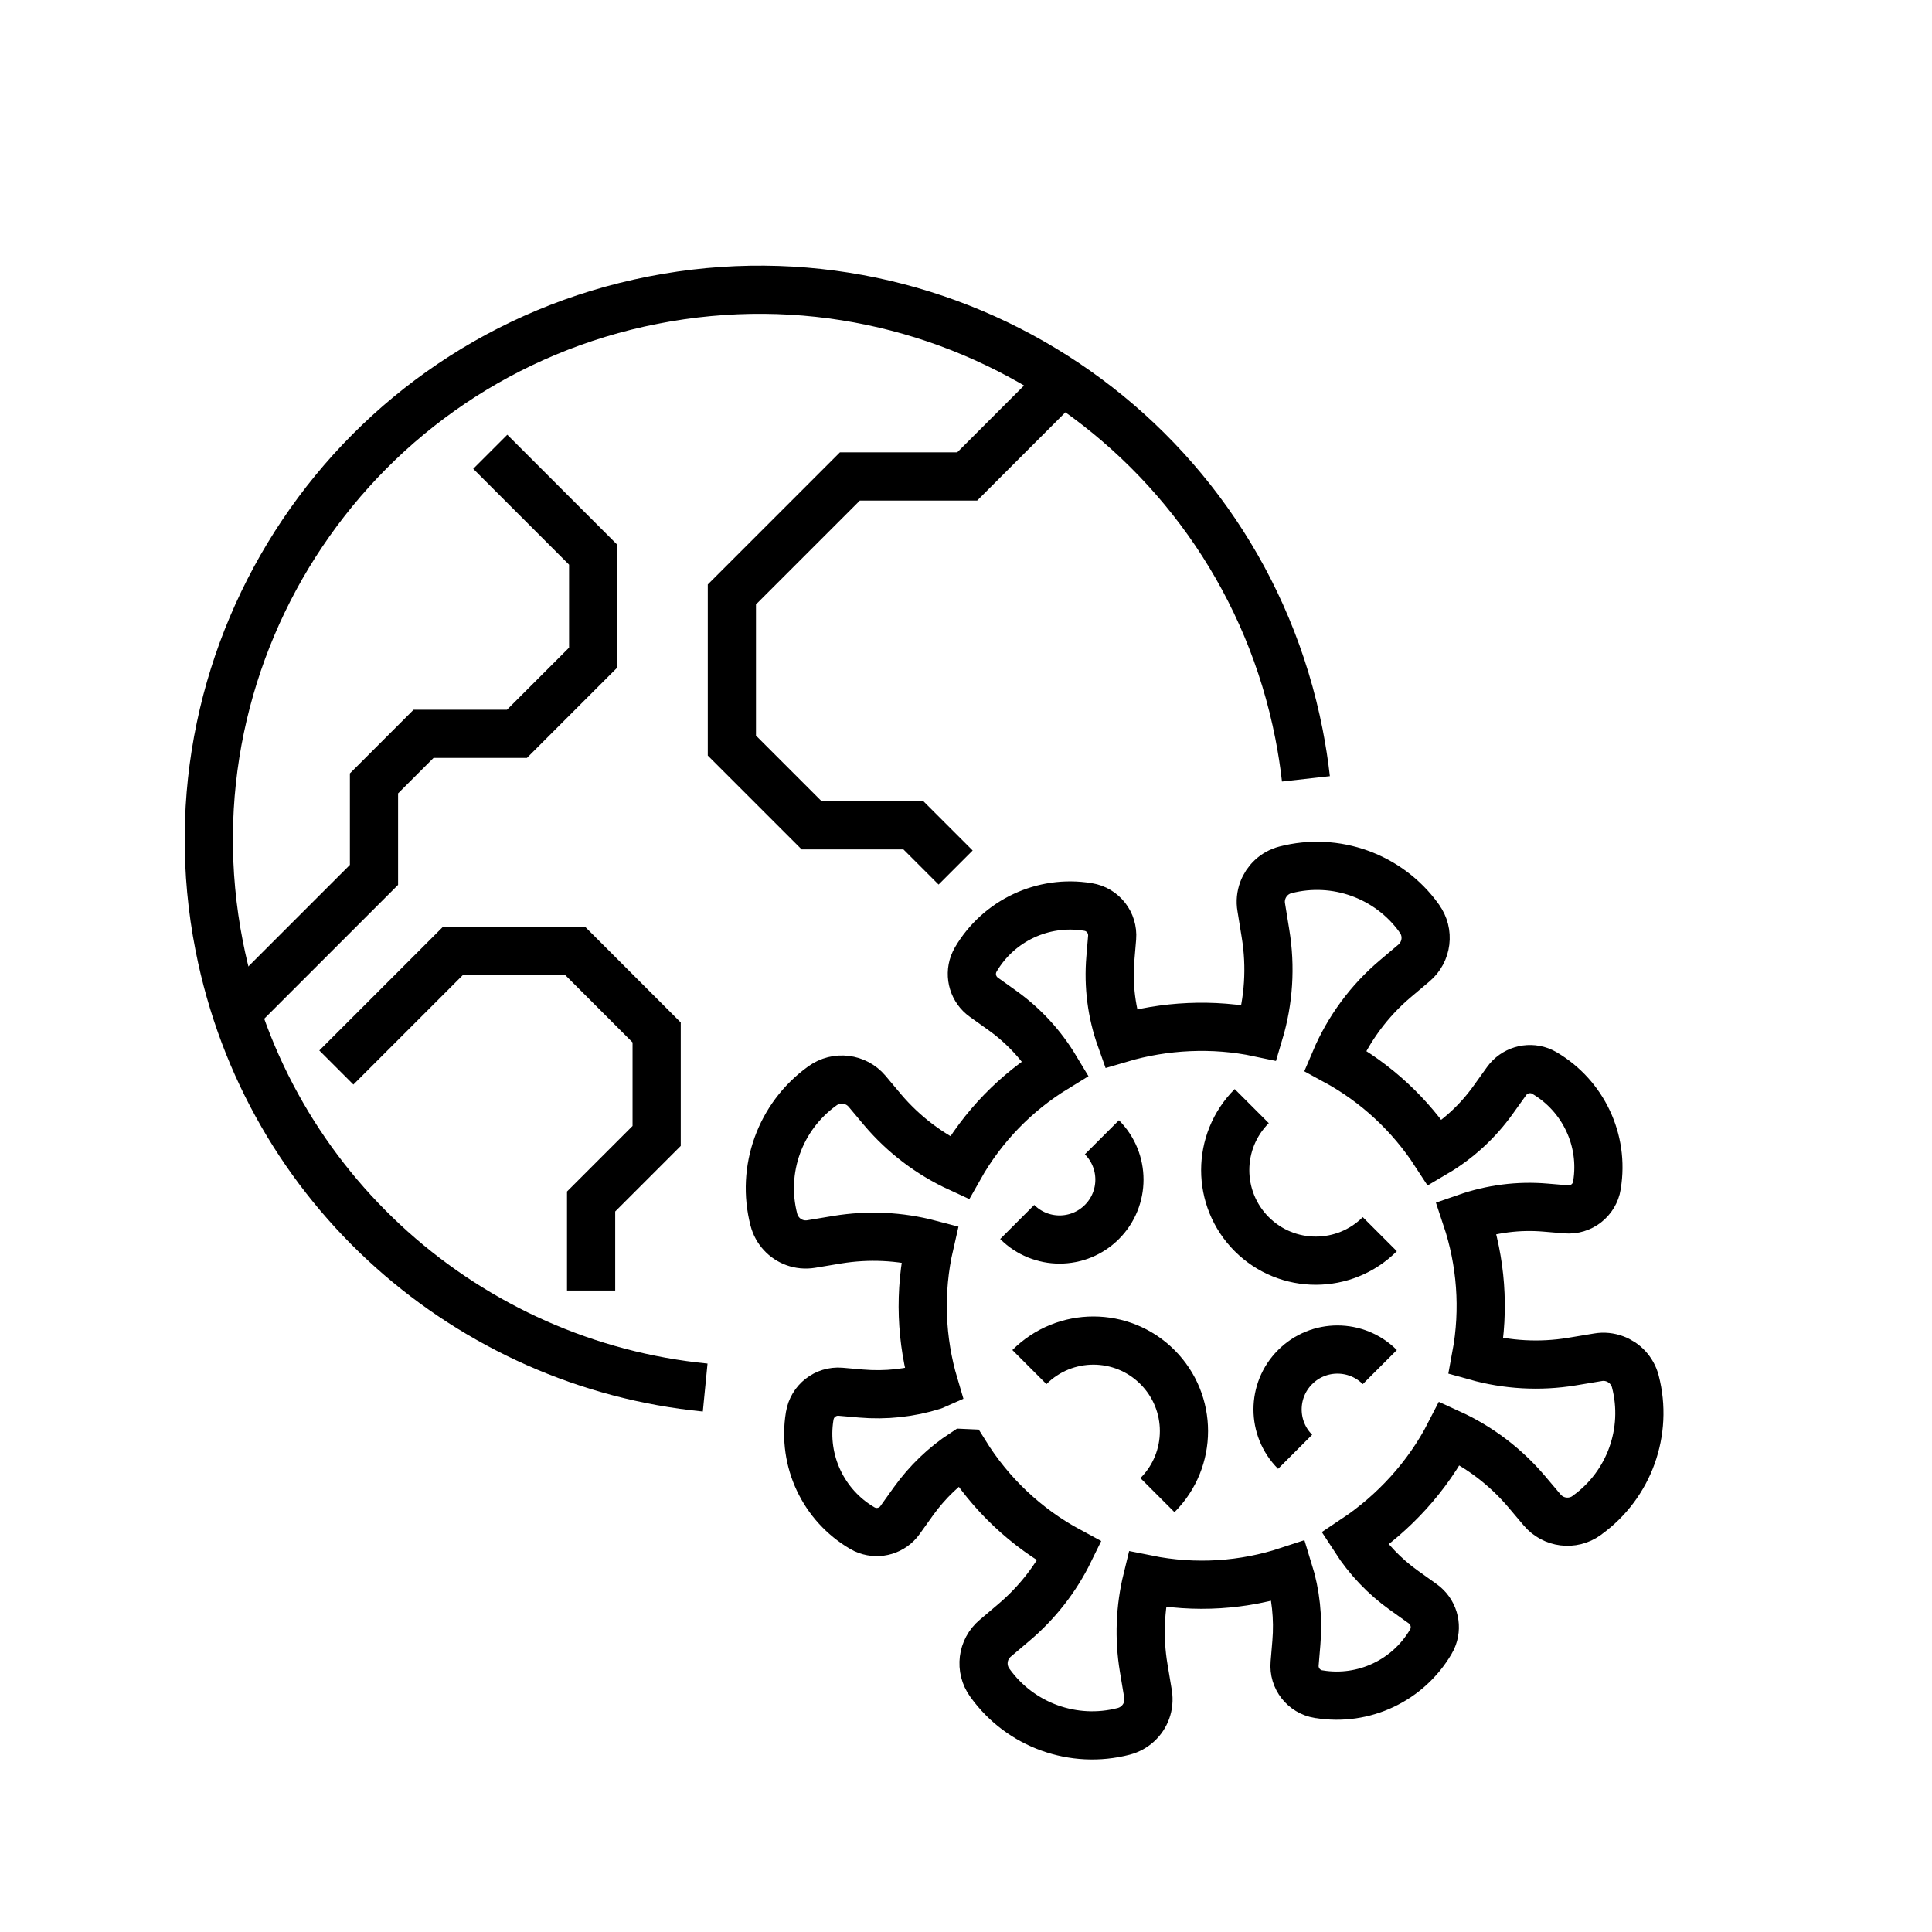 <?xml version="1.0" encoding="utf-8"?>
<!-- Generator: Adobe Illustrator 24.3.0, SVG Export Plug-In . SVG Version: 6.00 Build 0)  -->
<svg version="1.1" id="Laag_1" xmlns="http://www.w3.org/2000/svg" xmlns:xlink="http://www.w3.org/1999/xlink" x="0px" y="0px"
	 viewBox="0 0 1024 1024" style="enable-background:new 0 0 1024 1024;" xml:space="preserve">
<style type="text/css">
	.st0{clip-path:url(#SVGID_2_);fill:none;stroke:#000000;stroke-width:25.541;stroke-miterlimit:10;}
	
		.st1{clip-path:url(#SVGID_2_);fill:none;stroke:#000000;stroke-width:30.65;stroke-linecap:round;stroke-miterlimit:10;stroke-dasharray:0,51.083;}
	.st2{fill:none;stroke:#000000;stroke-width:25.541;stroke-miterlimit:10;}
	.st3{clip-path:url(#SVGID_4_);fill:none;stroke:#000000;stroke-width:25.541;stroke-miterlimit:10;}
</style>
<g>
	<defs>
		<rect id="SVGID_1_" x="50" y="50" width="924" height="924"/>
	</defs>
	<clipPath id="SVGID_2_">
		<use xlink:href="#SVGID_1_"  style="overflow:visible;"/>
	</clipPath>
	<path class="st0" d="M1047.41,1691.24c-68.74-53.23-145.33-95.96-227.36-126.58c-4.41-1.67-9.02-2.22-13.53-1.76
		c-5.72,0.58-11.2,2.82-15.76,6.56c-0.3,0.22-0.66,0.45-0.95,0.74l-74.8,65.56c-12.49,10.91-13.7,29.84-2.79,42.33l61.35,70.03
		c5.44,6.12,8.07,14.26,7.36,22.35l-5.77,65.87"/>
	<path class="st0" d="M542.07,1590.59l-3.57,3.12l-47.96-54.72l172.34-151.05c3.66-3.2,8.82-4.06,13.31-2.19l85.7,35.55
		c8.74,3.62,10.64,15.16,3.53,21.4l-7.89,6.91c-22.42,19.65-24.67,53.77-5.02,76.19l1.5,1.71l-81.75,71.65
		C638.68,1560.85,580.39,1557,542.07,1590.59z"/>
	<path class="st0" d="M533.04,1585.19l-33.96,29.76c-3.81,3.34-9.62,2.96-12.96-0.85l-22.56-25.74c-3.34-3.81-2.96-9.61,0.85-12.96
		l33.96-29.76L533.04,1585.19z"/>
	<path class="st0" d="M562.38,1579.25L562.38,1579.25c28.46,36.83,42.05,67.19,37.68,115.31l31.83,6.93c0,0,20.52-38.03,9.36-79.2"
		/>
	<path class="st0" d="M226.12,1501.92l65.84,77.54l37.93,9.2c8.49,2.04,16.79,4.6,24.97,7.6"/>
	<path class="st0" d="M489.2,1704.16l98.14,111.42c13.92,15.77,11.49,40.29-5.94,52.87c-15.2,11.05-36.52,7.53-48.91-6.58
		l-66.79-75.79"/>
	<path class="st0" d="M421.59,1844.66l105.49,119.74c13.11,14.88,35.8,16.31,50.67,3.2c14.88-13.11,16.31-35.8,3.2-50.67
		l-129.53-147.03"/>
	<path class="st0" d="M409.95,1940.07l86.99,98.74c13.1,14.88,35.8,16.31,50.67,3.2c14.88-13.1,16.31-35.8,3.21-50.67
		l-122.49-139.03"/>
	<path class="st0" d="M369.27,1893.93l102.94,116.84c12.17,13.81,13.21,34.96,0.92,48.68c-14.69,16.33-39.74,15.84-53.8-0.11
		l-153.48-174.21c-7.97-9.04-21.64-10.21-31.03-2.65c-8.92,7.19-11.02,19.93-4.89,29.6l27.58,43.49
		c16.72,26.37,8.11,61.37-18.95,76.96c-8.86,5.11-20.19,2.1-25.35-6.74l-89.4-153.23c-18.63-31.94-22.04-70.53-9.29-105.24
		l11.86-32.29l-47.35-53.74"/>
	<path class="st0" d="M884.38-801.71c0,26.56-21.53,48.09-48.09,48.09c-26.56,0-48.09-21.53-48.09-48.09
		c0-26.56,21.53-48.09,48.09-48.09C862.85-849.8,884.38-828.27,884.38-801.71z"/>
	<path class="st0" d="M191.37-968.68c0,20.71-16.79,37.5-37.5,37.5s-37.49-16.79-37.49-37.5c0-20.71,16.79-37.5,37.49-37.5
		S191.37-989.38,191.37-968.68z"/>
	<path class="st0" d="M367.1-383.68l28.03-60.15l33.71-19.54c3.32-1.91,6.58-3.9,9.77-5.94"/>
	<path class="st0" d="M327.7-643.48c-15.26-32.93-41.68-59.41-74.58-74.75l-16.92-7.89l19.73-68.84
		c8.6-30.02-9.53-61.16-39.89-68.49c-9.95-2.4-19.96,3.68-22.42,13.62l-42.54,172.23c-8.87,35.9-1.25,73.88,20.77,103.58
		l20.49,27.63l-33.87,72.64"/>
	<path class="st0" d="M641.86-742.73l-59.84-81.43c-11.1-15.11-9.98-36.72,4.01-49.21c16.04-14.33,40.5-11.47,52.93,5.44
		l120.37,163.79c12.12,16.49,22.08,34.47,29.63,53.5c10.45,26.35,16.15,54.34,16.82,82.67l0.92,38.99l38.99,53.06"/>
	<path class="st0" d="M575.22-712.16l-94.5-128.59c-11.74-15.98-8.31-38.45,7.67-50.19c15.98-11.74,38.45-8.31,50.19,7.67
		l116.04,157.89"/>
	<path class="st0" d="M569.19-720.38l-80.33-109.25v-0.06l-8.94-12.13l-20.43-27.84c-6.07-8.3-15.07-13.15-24.52-14.3
		c-0.06-0.06-0.06,0-0.06,0c-8.81-1.15-17.94,1.02-25.67,6.64c-15.96,11.75-19.35,34.22-7.66,50.19l4.21,5.68L423.73-797
		l30.52,41.51l25.29,34.35"/>
	<path class="st0" d="M515.93-671.53l-92.21-125.47c-10.9-14.84-31.35-20.35-47.37-11.27c-19.09,10.88-23.95,35.45-11.36,52.59
		l137.49,187.09c7.14,9.71,5.36,23.32-4.02,30.88c-8.92,7.19-21.82,6.53-29.96-1.53l-36.61-36.22c-22.2-21.96-58.23-21-79.23,2.11
		c-6.88,7.57-6.35,19.28,1.18,26.21l130.65,120.01c27.23,25.01,64.21,36.57,100.84,31.51l34.07-4.71l42.42,57.71"/>
	<path class="st0" d="M404.92-946.19c-3.85-30.2-26.49-54.94-56.32-61.45c-4.01-0.83-8.11-1.38-12.3-1.56
		c-39.82-1.71-73.54,29.23-75.25,69.05c-1.64,38.13,26.63,70.7,63.91,74.88"/>
	<path class="st0" d="M362.05-1047.6c11.11-37.03,46.29-63.28,86.71-61.55c41.89,1.79,75.54,33.01,81.99,72.79v0.06"/>
	<path class="st0" d="M361.16-1000.28c-0.32-1.21-0.58-2.43-0.83-3.7"/>
	<path class="st0" d="M633.03-942.85c4.3-8.65,6.89-18.36,7.33-28.65c0.22-5.11-0.13-10.1-0.9-14.97
		c-5.46-32.84-33.32-58.44-67.9-59.93c-10.57-0.45-20.82,1.42-30.03,5.16l0,0.07c-25.33,10.13-43.62,34.45-44.87,63.5
		c-0.07,1.54-0.06,3.08-0.06,4.63"/>
	<path class="st0" d="M679.91-982.28c36.97,12.52,62.7,48.34,60.92,89.27c-0.83,19.28-7.6,36.84-18.58,51.08"/>
	<path class="st0" d="M-926.09,553.96l200.75-110.36c10.56-5.8,23.35-5.8,33.91,0l200.74,110.36"/>
	<path class="st0" d="M-680.24,131.53v235.05c0,12.84,6.99,24.66,18.24,30.84l198.75,109.25"/>
	<path class="st0" d="M-797.8,521.91l-1.93,194.01c-0.17,15.32-9.89,28.9-24.34,34l-182.56,64.43c-23.81,8.41-48.76-9.35-48.62-34.6
		l1.08-194.5c0.78-140.23,81.88-267.59,208.61-327.62l0.97-0.46c24.2-11.46,52.09,6.19,52.09,32.96v87.36"/>
	<path class="st0" d="M-620.96,522.09l1.93,193.03c0.19,15.26,9.84,28.77,24.22,33.87l70.98,25.03"/>
	<path class="st0" d="M-626.25,378v-86.8c0-26.65,27.77-44.21,51.87-32.82l1,0.5c125.16,59.22,205.54,184.5,207.6,322.79"/>
	<path class="st0" d="M-739.07,131.53v235.05c0,12.84-6.99,24.66-18.24,30.84l-198.74,109.25"/>
	<path class="st0" d="M-244.35,793.38c-24.1,60.4-92.6,89.84-153.01,65.74c-60.4-24.1-89.83-92.6-65.74-153.01
		c24.1-60.4,92.6-89.83,153.01-65.73C-249.68,664.47-220.25,732.97-244.35,793.38z"/>
	<path class="st0" d="M-373.22,697.52c-0.96,2.4-3.68,3.57-6.08,2.61c-2.4-0.96-3.57-3.68-2.61-6.08c0.96-2.4,3.68-3.57,6.09-2.61
		C-373.43,692.4-372.26,695.12-373.22,697.52z"/>
	<path class="st0" d="M-403.42,773.23c-0.96,2.4-3.68,3.57-6.08,2.61s-3.57-3.68-2.61-6.08c0.96-2.4,3.68-3.57,6.09-2.61
		C-403.64,768.1-402.47,770.83-403.42,773.23z"/>
	<path class="st0" d="M-297.51,727.73c-0.96,2.4-3.68,3.57-6.08,2.61c-2.4-0.96-3.57-3.68-2.61-6.08c0.96-2.4,3.68-3.57,6.09-2.61
		C-297.73,722.6-296.56,725.33-297.51,727.73z"/>
	<path class="st0" d="M2641.12-900.31h-6.04c-35,0-63.37-28.37-63.37-63.37v-28.17c0-35,28.37-63.37,63.37-63.37h6.04
		c35,0,63.37,28.37,63.37,63.37v28.17C2704.49-928.69,2676.11-900.31,2641.12-900.31z"/>
	<path class="st0" d="M2718.73-627.99l46.46-14.09c15.43-4.68,25.99-18.91,25.99-35.04v-134.95c0-30.29-18.65-57.45-46.91-68.34
		c-67.74-26.1-142.7-26.37-210.63-0.78l-2.62,0.99c-28.53,10.75-47.42,38.05-47.42,68.53v137.01c0,14.92,9.06,28.35,22.89,33.95
		l49.56,20.04"/>
	<path class="st0" d="M3203.7-900.31h-6.04c-35,0-63.37-28.37-63.37-63.37v-28.17c0-35,28.37-63.37,63.37-63.37h6.04
		c35,0,63.37,28.37,63.37,63.37v28.17C3267.08-928.69,3238.7-900.31,3203.7-900.31z"/>
	<path class="st0" d="M3281.32-627.99l46.46-14.09c15.44-4.68,25.99-18.91,25.99-35.04v-134.95c0-30.29-18.65-57.45-46.9-68.34
		c-67.74-26.1-142.7-26.37-210.63-0.78l-2.62,0.99c-28.53,10.75-47.42,38.05-47.42,68.53v137.01c0,14.92,9.06,28.35,22.89,33.95
		l49.56,20.04"/>
	<path class="st0" d="M4292.84-813.64c-7.27-16.84-20.57-40.48-43.65-48.96c-35.83-13.16-63.46,21.9-107.07,24.31
		c-25.63,1.42-63.52-8.06-111.42-63.32c0,0-26.06,78.37-106.5,79.13"/>
	<path class="st0" d="M3983.71-521.2l-16.32-10.68c-38.35-25.09-61.23-68.03-60.67-113.86l0.11-9.3h-23.62
		c-16.89,0-30.59-13.69-30.59-30.59v-60.22c0-16.92,13.73-30.65,30.59-30.65h5.75v-148.58c0-54.21,44.31-98.01,98.52-97.38
		l13.35-11.43c35.69-30.65,81.16-47.63,128.28-47.95h1.15c109.89,0,199.09,89.07,199.09,199.09v106.25h4.79
		c16.89,0,30.59,13.7,30.59,30.59v60.28c0,16.86-13.67,30.59-30.59,30.59h-23.63l-0.04,14.38c-0.13,46.2-24.03,89.07-63.26,113.47
		l-2.65,1.65"/>
	<path class="st0" d="M4132.09-537.62l3.23,42.19l10.55,136.53c0.52,6.62,8.12,10.08,13.43,6.11c22.3-16.6,49.22-25.41,76.77-25.41
		c5.48,0,10.95,0.35,16.42,1.04l1.79,0.23c6.57,0.87,11.47-5.82,8.76-11.81l-60.57-134.22l-65.52-145.29
		c-7.26-16.14-29.91-16.66-37.92-0.86l-75.61,148.97l-47.2,92.96c-3.17,6.17,2.13,13.31,8.99,12.05c10.49-1.9,21.04-2.82,31.58-2.82
		c29.16,0,58.03,7.15,84.02,21.09l12.68,6.8"/>
	<path class="st0" d="M4254.61-746.05c0,16.66-18.61,30.17-41.57,30.17c-22.96,0-41.58-13.51-41.58-30.17"/>
	<path class="st0" d="M4059.65-746.05c0,16.66-18.61,30.17-41.57,30.17c-22.96,0-41.57-13.51-41.57-30.17"/>
	<path class="st0" d="M-769.94,2010.35c-6.42,12.23-10.14,26.05-10.4,40.81c-0.16,8.74,0.93,17.26,3.09,25.29
		c10.28,38.88,45.36,67.84,87.58,68.6c42.16,0.75,78.24-26.95,89.91-65.44c2.44-7.96,3.83-16.43,3.98-25.17
		c0.26-14.76-2.96-28.71-8.94-41.15"/>
	<path class="st0" d="M-777.26,2076.46c-8.07,2.1-16.71,2.75-25.75,1.61c-30.43-3.82-54.95-28.83-58.2-59.33
		c-3.72-34.97,19.2-65.03,50.8-72.86"/>
	<path class="st0" d="M-599.77,2079.62c5.74,1.71,11.86,2.69,18.12,2.8c37.2,0.66,67.86-28.93,68.52-66.13
		c0.56-31.18-20.18-57.85-48.87-65.99"/>
	<path class="st0" d="M-509.47,1609.79c-7.27-16.84-20.57-40.48-43.65-48.96c-35.83-13.16-63.47,21.9-107.07,24.31
		c-25.63,1.42-63.52-8.06-111.42-63.32c0,0-26.06,78.37-106.51,79.13"/>
	<path class="st0" d="M-818.6,1902.23l-16.32-10.68c-38.35-25.09-61.24-68.03-60.67-113.86l0.11-9.3h-23.63
		c-16.89,0-30.58-13.7-30.58-30.59v-60.21c0-16.92,13.73-30.65,30.58-30.65h5.75v-148.59c0-54.21,44.31-98.02,98.53-97.38
		l13.35-11.43c35.69-30.65,81.16-47.64,128.28-47.95h1.15c109.89,0,199.1,89.07,199.1,199.09v106.25h4.79
		c16.89,0,30.59,13.69,30.59,30.59v60.28c0,16.86-13.66,30.59-30.59,30.59h-23.62l-0.04,14.38c-0.14,46.2-24.04,89.07-63.26,113.47
		l-2.65,1.65"/>
	<path class="st0" d="M-547.7,1677.38c0,16.66-18.62,30.17-41.57,30.17s-41.57-13.51-41.57-30.17"/>
	<path class="st0" d="M-742.66,1677.38c0,16.66-18.61,30.17-41.57,30.17c-22.96,0-41.57-13.51-41.57-30.17"/>
	<path class="st0" d="M3076,368.21c-7.27-16.84-20.57-40.48-43.65-48.96c-35.83-13.16-63.47,21.89-107.07,24.31
		c-25.63,1.42-63.52-8.06-111.42-63.32c0,0-26.06,78.37-106.5,79.13"/>
	<path class="st0" d="M2757.65,697.72v48.45c0,26.77-17.4,50.43-42.95,58.41l-74.87,23.39"/>
	<path class="st0" d="M3148.89,827.96l-74.87-23.39c-25.55-7.98-42.95-31.64-42.95-58.41v-48.45"/>
	<path class="st0" d="M2821.8,695.59l-73.62-47.62c-36.84-23.83-58.87-64.91-58.34-108.79l0.15-12.4h-23.61
		c-16.9,0-30.6-13.7-30.6-30.6v-60.22c0-16.9,13.7-30.6,30.6-30.6h5.73v-148.6c0-54.23,44.28-98.01,98.5-97.4l13.33-11.42
		c35.75-30.65,81.21-47.62,128.31-47.91c110.41-0.68,200.28,88.63,200.28,199.04v106.3h4.76c16.9,0,30.6,13.7,30.6,30.6v60.22
		c0,16.9-13.7,30.6-30.6,30.6h-23.61l-0.05,17.27c-0.14,44.35-23.26,85.44-61.09,108.57l-72.67,44.42
		c-10.19,6.23-21.91,9.48-33.85,9.37l-70.09-0.6C2843.82,705.73,2831.98,702.18,2821.8,695.59z"/>
	<path class="st1" d="M2807.44,764.34c-27.14,45.2-20.06,101.64,14.14,138.83"/>
	<path class="st1" d="M2974.62,764.41c26.72,45.45,19.11,101.82-15.44,138.69"/>
	<path class="st0" d="M2859.06,910.33l-0.11-41.41c-12.13-9.58-19.99-24.39-19.99-41.06c0-16.92,8.05-31.93,20.5-41.51v-51.72"/>
	<path class="st0" d="M2921.72,734.64v50.96c13.09,9.51,21.58,24.9,21.58,42.27c0,16.98-8.11,32.05-20.62,41.57v40.8"/>
	<path class="st0" d="M3029.58,426c0,16.66-18.61,30.17-41.57,30.17c-22.96,0-41.57-13.51-41.57-30.17"/>
	<path class="st0" d="M2834.62,426c0,16.66-18.61,30.17-41.57,30.17c-22.96,0-41.57-13.51-41.57-30.17"/>
	<path class="st0" d="M1836.29,1951.47l59.72,98.58c11.88,25.2,6.66,55.14-13.03,74.84c-25.78,25.79-67.59,25.79-93.37,0
		c-19.7-19.7-24.91-49.64-13.04-74.84L1836.29,1951.47z"/>
	<path class="st0" d="M1615.76,1937.54l43.13,71.19c8.58,18.2,4.81,39.83-9.41,54.05c-18.62,18.62-48.82,18.62-67.44,0
		c-14.23-14.23-17.99-35.85-9.41-54.05L1615.76,1937.54z"/>
	<path class="st0" d="M1594.53,1861.88l-25.55-4.42c-35.49-6.13-61.42-36.92-61.42-72.94c0-21.26,10.15-41.24,27.32-53.78l0.14-0.1
		c50.42-36.83,87.47-89.07,105.55-148.83l4.19-13.83c9.77-32.28,13.78-66.03,11.85-99.7l-0.74-12.81
		c-2.41-42.06,31.05-77.49,73.17-77.49h1.3c42.23,0,75.72,35.58,73.16,77.73l-0.63,10.46c-2.06,33.89,1.9,67.87,11.7,100.37
		l4.54,15.07c18.05,59.88,55.14,112.23,105.64,149.11l0,0c17.17,12.54,27.32,32.52,27.32,53.78v2.2c0,35.04-24.56,65.27-58.85,72.45
		l-19.06,3.99"/>
	<path class="st0" d="M1867.45,1807.96l-24.46,5.55c-20.2,4.59-36.15,20.08-41.32,40.14c-6.3,24.43-28.34,41.51-53.57,41.51h-36.98
		c-25.3,0-47.38-17.17-53.61-41.7l-0.02-0.07c-5.21-20.5-21.64-36.23-42.35-40.54l-23.53-4.89"/>
	<path class="st0" d="M2664.8,1717.74c-1.24,25.87,2.12,51.44,9.4,75.67c5.79,19.11,14.06,37.48,24.68,54.34
		c13.52,21.92,30.89,41.56,51.53,57.82"/>
	<path class="st0" d="M2884.22,1954.44c26.27,0.81,52.17-3,76.68-11.07c18.95-6.02,37.14-14.68,53.96-25.64
		c21.23-13.85,40.26-31.36,55.99-52.11"/>
	<path class="st0" d="M3031.15,1550.33c19.65,15.4,36.36,33.91,49.65,54.44c10.59,16.28,19.04,33.9,25.15,52.39
		c7.84,23.61,11.82,48.6,11.49,73.97"/>
	<path class="st0" d="M2715.61,1584.88c16.03-19.58,35.15-36.16,56.3-49.14c16.41-10.29,34.22-18.36,52.79-24.02
		c23.37-7.18,48.01-10.64,72.98-9.89"/>
	<path class="st0" d="M2924.8,1542.68c14.9-31.31,19.97-66.57,14.23-101.04l-3.29-20.23c-0.26-1.38-0.33-2.83-0.33-4.22
		c0-11.4,7.64-21.55,18.98-24.52c38.69-10.09,79.62,4.68,103.01,37.11l0.26,0.39c7.78,10.81,5.93,25.71-4.22,34.27l-14.1,11.93
		c-27.29,23-46.47,53.85-55.23,88.18"/>
	<path class="st0" d="M2799.64,1886.45c-8.9,33.68-28.01,64-54.9,86.74l-14.11,11.86c-10.15,8.57-11.99,23.53-4.22,34.27l0.33,0.46
		c23.4,32.43,64.33,47.12,103.02,37.1c11.33-2.97,18.98-13.18,18.98-24.52c0-1.38-0.07-2.84-0.33-4.22l-3.36-20.3
		c-5.6-34.14-0.73-69.01,13.84-100.05"/>
	<path class="st0" d="M2708.75,1691.43c-31.04-14.43-65.78-19.31-99.79-13.64l-20.3,3.3c-1.38,0.26-2.83,0.33-4.22,0.33
		c-11.33,0-21.55-7.65-24.52-18.98c-10.02-38.69,4.68-79.61,37.11-103.01l0.46-0.26c10.74-7.78,25.71-5.93,34.27,4.22l11.86,14.1
		c22.74,26.89,53.12,46.01,86.87,54.84"/>
	<path class="st0" d="M3073.88,1757.41c31.37,14.96,66.7,20.04,101.3,14.37l20.23-3.36c1.38-0.26,2.83-0.33,4.22-0.33
		c11.4,0,21.55,7.64,24.52,18.98c10.08,38.69-4.68,79.62-37.11,103.01l-0.4,0.33c-10.81,7.78-25.7,5.93-34.27-4.22l-11.93-14.1
		c-23-27.29-53.78-46.47-88.05-55.23"/>
	<path class="st0" d="M2771.83,1535.79c-10.94-18.45-25.66-34.59-43.34-47.32l-15.37-10.99c-8.7-6.19-11.92-17.33-8.4-27
		c0.47-1.3,1.11-2.62,1.81-3.84c18.65-31.7,54.82-48.69,91.11-42.85l0.46,0.08c12.12,1.96,20.57,12.88,19.58,25.03l-1.41,16.9
		c-1.9,22.52,1.06,44.92,8.55,65.88"/>
	<path class="st0" d="M3014.78,1917.78c10.65,16.79,24.48,31.55,40.9,43.25l15.37,10.99c8.6,6.24,11.85,17.31,8.35,26.91
		c-0.5,1.37-1.04,2.64-1.83,3.91c-18.58,31.73-54.78,48.79-91.04,42.87l-0.56-0.04c-12.02-2-20.57-12.88-19.48-25.07l1.41-16.89
		c1.75-20.53-0.58-41.08-6.78-60.42"/>
	<path class="st0" d="M2674.24,1793.51c-19.59,6.44-40.33,8.86-61.17,7.08l-16.87-1.48c-12.15-0.99-23.09,7.54-25.03,19.58
		l-0.11,0.53c-5.85,36.28,11.14,72.46,42.87,91.04c1.26,0.79,2.54,1.34,3.91,1.83c9.67,3.52,20.74,0.27,26.9-8.35l10.99-15.37
		c11.74-16.32,26.33-30.13,43.09-40.71"/>
	<path class="st0" d="M3080.77,1604.67c18.62-10.96,34.86-25.72,47.57-43.57l10.96-15.3c6.26-8.67,17.4-11.89,27.07-8.37
		c1.3,0.47,2.55,1.09,3.77,1.78c31.7,18.65,48.77,54.85,42.85,91.11l-0.02,0.48c-2.03,12.09-12.88,20.57-25.09,19.56l-16.9-1.41
		c-22.2-1.87-44.34,1.02-65.04,8.28"/>
	<path class="st0" d="M2885.38,1644.7c-8.15,22.39-32.9,33.93-55.29,25.78c-22.39-8.15-33.93-32.91-25.78-55.29
		c8.15-22.39,32.9-33.93,55.29-25.78C2881.98,1597.56,2893.52,1622.31,2885.38,1644.7z"/>
	<path class="st0" d="M3029.71,1697.23c-8.15,22.39-32.91,33.93-55.29,25.78c-22.39-8.15-33.94-32.91-25.78-55.29
		c8.15-22.39,32.9-33.93,55.29-25.78C3026.32,1650.09,3037.86,1674.84,3029.71,1697.23z"/>
	<path class="st0" d="M2835.47,1781.81c-8.15,22.39-32.91,33.93-55.29,25.78c-22.39-8.15-33.93-32.9-25.78-55.29
		c8.15-22.39,32.9-33.93,55.29-25.78C2832.08,1734.67,2843.62,1759.43,2835.47,1781.81z"/>
	<path class="st0" d="M2979.81,1834.35c-8.15,22.39-32.9,33.93-55.29,25.78c-22.39-8.15-33.93-32.91-25.78-55.29
		c8.15-22.39,32.9-33.93,55.29-25.78C2976.41,1787.21,2987.95,1811.96,2979.81,1834.35z"/>
	<path class="st0" d="M-734.03-1012.22H-914.1v556.93c0,49.73,40.31,90.03,90.03,90.03s90.03-40.31,90.03-90.03V-1012.22z"/>
	<path class="st0" d="M-608.78-675.75c12.26,12.26,12.26,32.14,0,44.4c-12.26,12.26-32.14,12.26-44.4,0"/>
	<path class="st0" d="M-469.48-631.35c-18.54,18.54-48.6,18.54-67.13,0c-18.54-18.54-18.54-48.59,0-67.13"/>
	<path class="st0" d="M-513.87-517.26c-12.26-12.26-12.26-32.14,0-44.4c12.26-12.26,32.14-12.26,44.4,0"/>
	<path class="st0" d="M-653.18-561.66c18.54-18.54,48.59-18.54,67.13,0c18.54,18.54,18.54,48.59,0,67.13"/>
	<path class="st0" d="M-687.71-667.51c12.35-21.94,29.91-39.72,50.47-52.31c-7.04-11.7-16.38-21.99-27.67-30.09l-9.89-7.06
		c-5.59-3.98-7.66-11.15-5.4-17.37c0.3-0.84,0.72-1.68,1.16-2.47c11.99-20.39,35.25-31.31,58.58-27.55l0.3,0.06
		c7.79,1.26,13.22,8.28,12.59,16.09l-0.91,10.87c-1.22,14.32,0.63,28.6,5.38,41.95c22.79-6.73,48.37-8.15,72.66-2.98
		c5.01-16.78,6.16-34.55,3.28-52.04l-2.23-13.79c-0.53-3.03-0.18-6.01,0.82-8.74c1.87-5.15,6.18-9.31,11.87-10.81
		c26.29-6.83,54.12,3.2,70.02,25.22l0.19,0.34c5.33,7.3,4.05,17.45-2.86,23.29l-9.56,8.08c-13.93,11.7-24.78,26.51-31.8,43.03
		c21.77,11.81,39.6,28.66,52.51,48.49c11.91-7.02,22.24-16.5,30.38-27.88l7.05-9.84c4.02-5.58,11.19-7.65,17.41-5.38
		c0.83,0.3,1.64,0.7,2.42,1.14c20.39,11.99,31.36,35.27,27.55,58.59l-0.01,0.31c-1.3,7.78-8.28,13.23-16.14,12.57l-10.86-0.91
		c-14.17-1.22-28.25,0.65-41.48,5.24c7.67,22.97,9.74,47.9,5.11,72.75c16.22,4.54,33.36,5.52,50.18,2.76l13.76-2.3
		c3.03-0.53,6-0.18,8.74,0.82c5.15,1.87,9.31,6.18,10.81,11.87c6.83,26.29-3.2,54.12-25.22,70.02l-0.3,0.26
		c-7.33,5.27-17.48,3.99-23.32-2.92l-8.08-9.56c-11.14-13.15-24.95-23.58-40.36-30.61c-11.63,22.73-29.5,41.92-49.69,55.38
		c6.76,10.45,15.44,19.65,25.71,26.96l9.88,7.07c5.53,4.01,7.62,11.13,5.37,17.3c-0.32,0.88-0.67,1.7-1.18,2.51
		c-11.95,20.41-35.23,31.38-58.54,27.57l-0.36-0.03c-7.73-1.29-13.23-8.28-12.53-16.12l0.91-10.86c1.08-12.8-0.29-25.64-4.03-37.73
		c-23.47,7.75-48.94,9.57-74.25,4.45c-3.69,15.05-4.36,30.89-1.77,46.44l2.29,13.76c0.48,3.01,0.18,6-0.8,8.7
		c-1.89,5.2-6.24,9.34-11.93,10.84c-26.29,6.82-54.12-3.2-70.02-25.22l-0.21-0.29c-5.32-7.35-4.04-17.5,2.85-23.29l9.58-8.13
		c12.36-10.43,22.32-23.2,29.3-37.47c-22.99-12.36-41.59-30.27-54.74-51.46"/>
	<path class="st0" d="M-951.46,2887.19c-1.16,24.17,1.98,48.07,8.78,70.72c5.42,17.86,13.14,35.03,23.07,50.79
		c12.63,20.48,28.86,38.84,48.16,54.04"/>
	<path class="st0" d="M-609.08,2730.73c18.36,14.4,33.99,31.69,46.4,50.88c9.89,15.21,17.8,31.69,23.5,48.96
		c7.32,22.06,11.04,45.42,10.73,69.13"/>
	<path class="st0" d="M-903.97,2763.02c14.98-18.3,32.85-33.8,52.61-45.93c15.34-9.62,31.98-17.15,49.34-22.45
		c21.84-6.71,44.86-9.94,68.21-9.24"/>
	<path class="st0" d="M-708.47,2723.58c13.92-29.26,18.66-62.21,13.3-94.43l-3.08-18.91c-0.25-1.29-0.31-2.65-0.31-3.94
		c0-10.66,7.15-20.14,17.74-22.91c36.16-9.42,74.41,4.37,96.27,34.68l0.24,0.37c7.27,10.1,5.55,24.02-3.94,32.03l-13.18,11.15
		c-25.5,21.5-43.42,50.32-51.62,82.42"/>
	<path class="st0" d="M-825.44,3044.86c-8.32,31.48-26.18,59.81-51.31,81.06l-13.18,11.09c-9.48,8.01-11.21,21.99-3.94,32.03
		l0.31,0.43c21.87,30.3,60.12,44.04,96.27,34.68c10.59-2.77,17.74-12.32,17.74-22.91c0-1.29-0.06-2.65-0.31-3.94l-3.14-18.97
		c-5.24-31.91-0.68-64.49,12.93-93.5"/>
	<path class="st0" d="M-910.38,2862.6c-29.01-13.49-61.47-18.04-93.25-12.75l-18.97,3.08c-1.29,0.25-2.65,0.31-3.94,0.31
		c-10.59,0-20.14-7.15-22.91-17.74c-9.36-36.16,4.37-74.41,34.68-96.28l0.43-0.24c10.04-7.27,24.02-5.55,32.03,3.94l11.09,13.18
		c21.25,25.13,49.65,42.99,81.18,51.25"/>
	<path class="st0" d="M-851.44,2717.14c-10.22-17.24-23.98-32.33-40.5-44.22l-14.36-10.27c-8.13-5.78-11.14-16.2-7.85-25.24
		c0.44-1.21,1.04-2.44,1.69-3.58c17.43-29.63,51.24-45.51,85.15-40.04l0.43,0.08c11.33,1.83,19.22,12.04,18.3,23.39l-1.32,15.79
		c-1.78,21.05,0.99,41.99,7.99,61.57"/>
	<path class="st0" d="M-942.63,2958c-18.31,6.02-37.69,8.28-57.17,6.61l-15.77-1.38c-11.35-0.92-21.58,7.04-23.39,18.3l-0.1,0.5
		c-5.47,33.91,10.41,67.72,40.07,85.08c1.18,0.74,2.37,1.24,3.65,1.71c9.04,3.29,19.38,0.26,25.14-7.81l10.27-14.36
		c10.97-15.25,24.61-28.16,40.28-38.04"/>
	<path class="st0" d="M-562.71,2781.52c17.4-10.24,32.58-24.04,44.46-40.72l10.25-14.3c5.85-8.11,16.26-11.11,25.3-7.82
		c1.22,0.44,2.38,1.02,3.52,1.67c29.63,17.43,45.58,51.26,40.04,85.15l-0.01,0.45c-1.9,11.3-12.04,19.22-23.46,18.27l-15.79-1.32
		c-20.75-1.74-41.44,0.96-60.79,7.74"/>
	<path class="st0" d="M-745.32,2818.93c-7.61,20.92-30.75,31.71-51.67,24.1c-20.92-7.62-31.71-30.75-24.1-51.67
		c7.62-20.92,30.75-31.71,51.67-24.1C-748.49,2774.87-737.7,2798-745.32,2818.93z"/>
	<path class="st0" d="M-610.43,2868.02c-7.61,20.92-30.75,31.71-51.67,24.1c-20.92-7.62-31.71-30.75-24.1-51.67
		c7.62-20.92,30.75-31.71,51.67-24.09C-613.6,2823.97-602.81,2847.1-610.43,2868.02z"/>
	<path class="st0" d="M-791.96,2947.07c-7.61,20.92-30.75,31.71-51.67,24.1c-20.92-7.62-31.71-30.75-24.09-51.67
		c7.62-20.92,30.75-31.71,51.67-24.09C-795.13,2903.01-784.34,2926.15-791.96,2947.07z"/>
	<path class="st0" d="M-657.07,2996.17c-7.61,20.92-30.75,31.71-51.67,24.1c-20.92-7.62-31.71-30.75-24.09-51.68
		c7.62-20.92,30.75-31.71,51.67-24.09C-660.24,2952.11-649.45,2975.24-657.07,2996.17z"/>
	<path class="st0" d="M-570.29,2952.33l-178.24,283.33c-12.9,20.51,1.84,47.2,26.07,47.2h356.48c24.23,0,38.97-26.69,26.07-47.2
		l-178.24-283.33C-530.23,2933.13-558.21,2933.13-570.29,2952.33z"/>
	<path class="st0" d="M1711.27,469.71h-4.67c-27.06,0-49-21.94-49-49.01v-21.78c0-27.07,21.94-49.01,49-49.01h4.67
		c27.07,0,49.01,21.94,49.01,49.01v21.78C1760.28,447.77,1738.34,469.71,1711.27,469.71z"/>
	<path class="st0" d="M1771.29,680.3l35.93-10.9c11.94-3.62,20.1-14.62,20.1-27.1V537.95c0-23.42-14.42-44.43-36.27-52.85
		c-52.38-20.18-110.35-20.39-162.88-0.6l-2.03,0.76c-22.06,8.31-36.67,29.42-36.67,52.99v105.95c0,11.54,7,21.93,17.7,26.25
		l38.33,15.5"/>
	<path class="st0" d="M1975.92,433.94v425.5c0,17.3-14.03,31.32-31.32,31.32h-466.22c-17.3,0-31.32-14.02-31.32-31.32v-425.5"/>
	<path class="st0" d="M4060.34,589.38c13.41-13.47,35.21-13.52,48.68-0.11c13.47,13.41,13.52,35.2,0.11,48.68"/>
	<path class="st0" d="M3973.94,502.97c13.41-13.47,35.2-13.52,48.68-0.11c13.47,13.41,13.52,35.2,0.11,48.68"/>
	<path class="st0" d="M4149.06,507.05c13.41-13.47,35.21-13.52,48.68-0.11c13.47,13.41,13.52,35.2,0.11,48.68"/>
	<path class="st0" d="M4062.65,420.64c13.41-13.47,35.21-13.52,48.68-0.11c13.47,13.41,13.52,35.21,0.11,48.68"/>
	<path class="st0" d="M3957.69,443.46c-16.7-8.38-31.48-20.34-43.2-35.21l-8.54-10.88c-6.13-7.86-17.31-9.56-25.56-4.08l-0.32,0.22
		c-24.9,16.73-37.02,46.95-30.5,76.16c1.46,6.33,5.83,11.28,11.49,13.57c2.93,1.17,6.24,1.63,9.55,1.23l15.27-2.02
		c18.02-2.31,36.14-0.78,53.25,4.34c-7.32,27.43-6.98,55.6-0.22,81.78c-0.22,0.06-0.43,0.17-0.65,0.17
		c-13.47,3.74-27.6,4.77-41.7,3.04l-11.93-1.42c-8.57-1.02-16.55,4.74-18.21,13.26l-0.1,0.38c-5,25.51,6.15,51.6,28.15,65.51
		c0.87,0.59,1.75,1.02,2.72,1.39c6.74,2.71,14.69,0.69,19.25-5.25l8.15-10.63c8.37-10.74,30.73-26.74,30.73-26.74
		c13.68,23.84,33.46,44.28,58.29,58.77c-8.22,15.45-19.66,29.15-33.66,40.15l-10.88,8.6c-7.81,6.13-9.62,17.25-4.02,25.55l0.22,0.32
		c16.67,24.85,46.95,36.97,76.16,30.45c6.33-1.46,11.28-5.83,13.57-11.49c1.17-2.93,1.63-6.24,1.17-9.54l-1.97-15.27
		c-2.3-17.21-0.92-34.62,3.71-51.08c27.69,6.61,55.81,5.57,81.92-2.06c3.68,13.46,4.71,27.65,3.04,41.7l-1.43,11.93
		c-1.07,8.62,4.68,16.49,13.15,18.21l0.43,0.05c25.51,5.11,51.59-6.1,65.51-28.1c0.59-0.87,1.02-1.79,1.39-2.72
		c2.71-6.74,0.7-14.63-5.25-19.3l-10.63-8.15c-11.01-8.42-20.2-18.91-27.28-30.67"/>
	<path class="st0" d="M4028,375.02c-7.26-13.16-17.16-24.85-29.32-34.23l-10.63-8.15c-6-4.56-8.01-12.56-5.25-19.3
		c0.37-0.92,0.85-1.85,1.33-2.66c14.02-22.01,40.05-33.16,65.62-28.1l0.32,0.05c8.52,1.67,14.22,9.64,13.26,18.21l-1.42,11.93
		c-1.88,15.73-0.4,31.54,4.32,46.41c25.36-6.54,53.59-7.14,80.14-0.53c6.14-18.31,8.1-37.78,5.61-57.16l-1.96-15.32
		c-0.46-3.36,0.06-6.61,1.28-9.6c2.23-5.6,7.13-10.03,13.46-11.43c29.21-6.52,59.49,5.6,76.16,30.45l0.22,0.38
		c5.59,8.24,3.78,19.37-4.02,25.55l-10.88,8.54c-15.78,12.32-28.28,28.24-36.65,46.19c23.52,13.79,42.53,33.04,55.98,55.37
		c13.38-7.26,25.12-17.32,34.5-29.54l8.15-10.58c4.67-6,12.62-7.96,19.41-5.25c0.87,0.37,1.74,0.85,2.61,1.33
		c22,14.03,33.16,40.05,28.1,65.62l-0.05,0.33c-1.72,8.52-9.59,14.28-18.21,13.26l-11.93-1.42c-15.56-1.88-31.16-0.4-45.92,4.16
		c7.57,25.62,8.93,53.14,2.86,80.34c17.71,5.6,36.53,7.35,55.15,4.98l15.26-2.02c3.36-0.46,6.61,0,9.6,1.22
		c5.6,2.29,10.03,7.18,11.43,13.51c6.52,29.21-5.54,59.49-30.45,76.16l-0.32,0.27c-8.3,5.48-19.42,3.68-25.61-4.13l-8.48-10.82
		c-11.77-14.92-26.6-26.94-43.31-35.26"/>
	<circle class="st0" cx="4101.57" cy="519.48" r="367.16"/>
</g>
<polyline class="st2" points="563.4,201.76 512.64,252.53 450.46,252.53 387.91,315.07 387.91,395.17 430.16,437.42 484.11,437.42 
	506.5,459.81 "/>
<polyline class="st2" points="259.85,239.45 314.39,294 314.39,348.55 273.99,388.95 224.49,388.95 198.22,415.22 198.22,463.71 
	127.58,534.35 "/>
<polyline class="st2" points="178.27,565.8 240.02,504.05 304.89,504.05 348.04,547.21 348.04,602.07 313.3,636.81 313.3,684 "/>
<g>
	<defs>
		<rect id="SVGID_3_" x="50" y="50" width="924" height="924"/>
	</defs>
	<clipPath id="SVGID_4_">
		<use xlink:href="#SVGID_3_"  style="overflow:visible;"/>
	</clipPath>
	<path class="st3" d="M584.03,602.78c12.39,12.4,12.39,32.49,0,44.89c-12.4,12.4-32.49,12.4-44.89,0"/>
	<path class="st3" d="M731.32,654.13c-18.74,18.74-49.13,18.74-67.87,0c-18.74-18.74-18.74-49.13,0-67.87"/>
	<path class="st3" d="M686.44,769.47c-12.4-12.4-12.4-32.49,0-44.89c12.39-12.4,32.49-12.4,44.89,0"/>
	<path class="st3" d="M545.6,724.58c18.74-18.74,49.13-18.74,67.87,0c18.74,18.74,18.74,49.13,0,67.87"/>
	<path class="st3" d="M667.42,547.38c5.06-16.97,6.23-34.92,3.32-52.61l-2.26-13.95c-0.53-3.06-0.18-6.07,0.82-8.84
		c1.9-5.21,6.24-9.42,12-10.93c26.58-6.9,54.72,3.23,70.79,25.5l0.2,0.33c5.39,7.38,4.1,17.65-2.89,23.55l-9.67,8.17
		c-14.08,11.83-25.05,26.8-32.14,43.51c22.01,11.94,40.04,28.97,53.09,49.02c12.04-7.09,22.49-16.68,30.72-28.19l7.13-9.95
		c4.07-5.64,11.31-7.73,17.6-5.44c0.85,0.31,1.66,0.71,2.45,1.16c20.61,12.12,31.71,35.66,27.86,59.23l-0.01,0.32
		c-1.32,7.86-8.38,13.37-16.32,12.71l-10.99-0.92c-14.32-1.23-28.56,0.66-41.94,5.3c7.75,23.22,9.84,48.43,5.16,73.55
		c16.4,4.59,33.72,5.58,50.73,2.79l13.92-2.32c3.06-0.53,6.07-0.18,8.84,0.83c5.21,1.9,9.42,6.24,10.93,12
		c6.9,26.58-3.23,54.72-25.5,70.79l-0.31,0.26c-7.41,5.33-17.67,4.04-23.58-2.95l-8.17-9.67c-11.26-13.29-25.22-23.85-40.8-30.95
		c-11.76,22.97-29.82,42.38-50.24,55.99c6.83,10.56,15.61,19.87,26,27.26l9.99,7.14c5.59,4.06,7.7,11.25,5.43,17.49
		c-0.32,0.89-0.68,1.72-1.19,2.54c-12.08,20.63-35.61,31.72-59.18,27.87l-0.36-0.03c-7.81-1.3-13.37-8.37-12.66-16.3l0.92-10.98
		c1.09-12.94-0.29-25.93-4.08-38.14c-23.73,7.83-49.48,9.67-75.07,4.5c-3.73,15.22-4.41,31.23-1.79,46.95l2.32,13.92
		c0.48,3.05,0.18,6.07-0.81,8.79c-1.91,5.25-6.31,9.45-12.07,10.97c-26.58,6.9-54.72-3.23-70.79-25.5l-0.21-0.29
		c-5.37-7.43-4.08-17.69,2.89-23.55l9.69-8.22c12.5-10.54,22.56-23.46,29.62-37.89c-23.24-12.5-42.05-30.61-55.34-52.03l-0.68-0.03
		c-10.31,6.72-19.31,15.39-26.62,25.54l-7.14,9.99c-4.01,5.61-11.21,7.72-17.49,5.43c-0.89-0.32-1.72-0.68-2.54-1.19
		c-20.63-12.08-31.68-35.6-27.87-59.18l0.07-0.34c1.26-7.83,8.37-13.37,16.27-12.73l10.97,0.96c12.98,1.11,25.92-0.29,38.16-4.12
		c0.17-0.04,0.41-0.11,0.61-0.2c-7.08-23.78-8.25-49.6-2.42-74.95c-15.85-4.18-32.51-4.98-48.94-2.3l-13.92,2.32
		c-3.04,0.49-6.07,0.18-8.79-0.81c-5.25-1.91-9.45-6.31-10.96-12.07c-6.9-26.58,3.22-54.67,25.5-70.79l0.29-0.21
		c7.41-5.33,17.69-4.08,23.6,2.9l8.15,9.72c11.21,13.27,25.14,23.76,40.71,30.92c12.48-22.18,30.24-40.16,51.02-52.89
		c-7.12-11.84-16.56-22.23-27.98-30.43l-9.99-7.14c-5.65-4.03-7.75-11.27-5.46-17.55c0.31-0.84,0.73-1.7,1.17-2.49
		c12.12-20.61,35.64-31.66,59.23-27.85l0.3,0.05c7.88,1.27,13.37,8.38,12.73,16.27l-0.92,10.98c-1.23,14.48,0.63,28.92,5.44,42.42
		C617,543.59,642.86,542.16,667.42,547.38z"/>
	<path class="st3" d="M692.17,412.81c-0.89-7.92-2.12-15.83-3.67-23.75C657.47,231,504.16,128.06,346.17,159.08
		C188.12,190.1,85.16,343.36,116.19,501.41c25.4,129.38,132.74,221.78,257.57,234.02"/>
	<path class="st3" d="M4340.69,1940.37l-15.11,5.35c-141.49,50.07-296.09,48.69-436.67-3.88l-2.71-1.01
		c-24.95-9.33-41.49-33.17-41.49-59.81v-220.12c0-26.93,16.89-50.96,42.23-60.08l11.36-4.09c141.14-50.79,295.67-50.27,436.46,1.47
		l6.65,2.44c25.13,9.23,41.83,33.17,41.83,59.94v219.6C4383.24,1907.22,4366.2,1931.34,4340.69,1940.37z"/>
	<path class="st3" d="M3844.71,1764.94v-83.34l53.59-19.29c141.14-50.79,295.67-50.27,436.46,1.47l48.48,17.81v83.34"/>
	<path class="st3" d="M4383.25,1779.69v83.34l-53.59,19.29c-141.15,50.79-295.67,50.27-436.47-1.47l-48.48-17.81v-83.34"/>
	<path class="st3" d="M4408.13,1882.94l-24.73,20.98v-319.2c0-31.4,25.21-56.99,56.61-57.45c32.07-0.47,58.32,25.39,58.32,57.45
		v103.45C4498.32,1763.18,4465.33,1834.41,4408.13,1882.94z"/>
	<path class="st3" d="M3819.84,1882.94l24.73,20.98v-319.2c0-31.4-25.21-56.99-56.61-57.45c-32.07-0.47-58.32,25.39-58.32,57.45
		v103.45C3729.65,1763.18,3762.63,1834.41,3819.84,1882.94z"/>
	<path class="st3" d="M2777.88,2993.75l50.08-79.73c9.29-14.79,6.78-34.8-7.07-45.46c-15.88-12.22-38.41-7.91-48.82,8.65
		l-100.74,160.36c-10.15,16.15-18.18,33.53-23.9,51.72c-7.93,25.19-11.32,51.59-10.02,77.97l1.79,36.3l-32.63,51.95"/>
	<path class="st3" d="M2841.87,3017.64l79.09-125.9c9.83-15.64,5.11-36.29-10.53-46.12c-15.64-9.83-36.29-5.11-46.12,10.53
		l-97.11,154.59"/>
	<path class="st3" d="M2930.19,3002.82l65.22-103.82c9.83-15.64,5.11-36.29-10.53-46.12c-15.64-9.83-36.29-5.11-46.12,10.53
		l-91.83,146.18"/>
	<path class="st3" d="M2899.73,3051.37l77.18-122.85c9.12-14.52,27.75-21.04,43.25-13.69c18.48,8.81,24.66,31.32,14.12,48.09
		L2919.2,3146.1c-5.97,9.51-3.4,22.03,5.84,28.42c8.78,6.07,20.71,4.58,27.74-3.46l31.57-36.14c19.14-21.91,52.68-23.47,73.77-3.42
		c6.91,6.57,7.21,17.49,0.68,24.43l-113.26,120.38c-23.61,25.09-57.18,38.34-91.56,36.12l-31.98-2.06l-35.5,56.51"/>
	<path class="st3" d="M2671.91,2959.05c-5.56-46.87-23.63-91.63-52.49-129.49l-34.73-45.53l55.04-40.74
		c45.85-33.9,101.4-52.1,158.48-51.85l77.83,0.25c57.85,0.19,114.1-18.45,160.27-53.19l50.31-37.86l37.67,50.31
		c35.06,46.8,53.63,103.95,52.87,162.44l-1.02,70.11c-0.77,57.02,16.86,112.7,50.32,158.86l43.54,60.21l-67.55,47.83
		c-34.48,24.46-74.13,40.23-115.7,46.1"/>
	<path class="st3" d="M1786.64-488.14c-11.56,16.89-39.36,47.4-54.82,60.81c-21.41,18.57-45.95,33.2-72.47,43.2l-36.5,13.76
		l-37.48,54.76"/>
	<path class="st3" d="M1601.97-475.47c3.9-122.23-89.08-186.61-89.08-186.61l30.7-64.69c13.39-28.21,0.58-61.9-28.17-74.09
		c-9.42-3.99-20.3,0.38-24.34,9.78l-56.5,131.37c-23.22,53.98-21.13,115.51,5.7,167.79L1395-425.77"/>
	<path class="st3" d="M1637.11-485.31h191.62c35.26,0,63.85-28.59,63.85-63.85v-42.91"/>
	<path class="st3" d="M1892.59-1003.16v-31.29c0-35.27-28.59-63.85-63.85-63.85h-242.64c-35.26,0-63.85,28.59-63.85,63.85v202.99"/>
	<path class="st3" d="M1809.57-1098.29l-11.88,40.85c-3.97,13.63-16.46,23.01-30.66,23.01h-119.26c-14.2,0-26.69-9.38-30.66-23.01
		l-11.88-40.85"/>
	<path class="st3" d="M1906.26-891.61L1906.26-891.61c-14.12-5.63-25.39-16.71-31.26-30.74l-0.49-1.17
		c-3-7.17-1.37-15.45,4.13-20.95l23.42-23.42c13.38-13.38,35.07-13.38,48.44,0c13.38,13.38,13.38,35.06,0,48.44l-23.59,23.58
		C1921.5-890.45,1913.37-888.78,1906.26-891.61z"/>
	<path class="st3" d="M1906.26-797.55L1906.26-797.55c-14.12-5.63-25.39-16.71-31.26-30.74l-0.49-1.17
		c-3-7.17-1.37-15.45,4.13-20.95l23.42-23.42c13.38-13.38,35.07-13.38,48.44,0c13.38,13.38,13.38,35.07,0,48.45l-23.59,23.59
		C1921.5-796.38,1913.37-794.71,1906.26-797.55z"/>
	<path class="st3" d="M1906.26-709.36L1906.26-709.36c-14.12-5.63-25.39-16.71-31.26-30.74l-0.49-1.17
		c-3-7.17-1.37-15.45,4.13-20.95l23.42-23.42c13.38-13.38,35.07-13.38,48.44,0c13.38,13.38,13.38,35.06,0,48.44l-23.59,23.58
		C1921.5-708.19,1913.37-706.52,1906.26-709.36z"/>
	<path class="st3" d="M1906.26-621.17L1906.26-621.17c-14.12-5.63-25.39-16.71-31.26-30.74l-0.49-1.17
		c-3-7.17-1.37-15.45,4.13-20.95l23.42-23.42c13.38-13.38,35.07-13.38,48.44,0c13.38,13.38,13.38,35.07,0,48.45l-23.59,23.59
		C1921.5-620.01,1913.37-618.34,1906.26-621.17z"/>
</g>
</svg>
